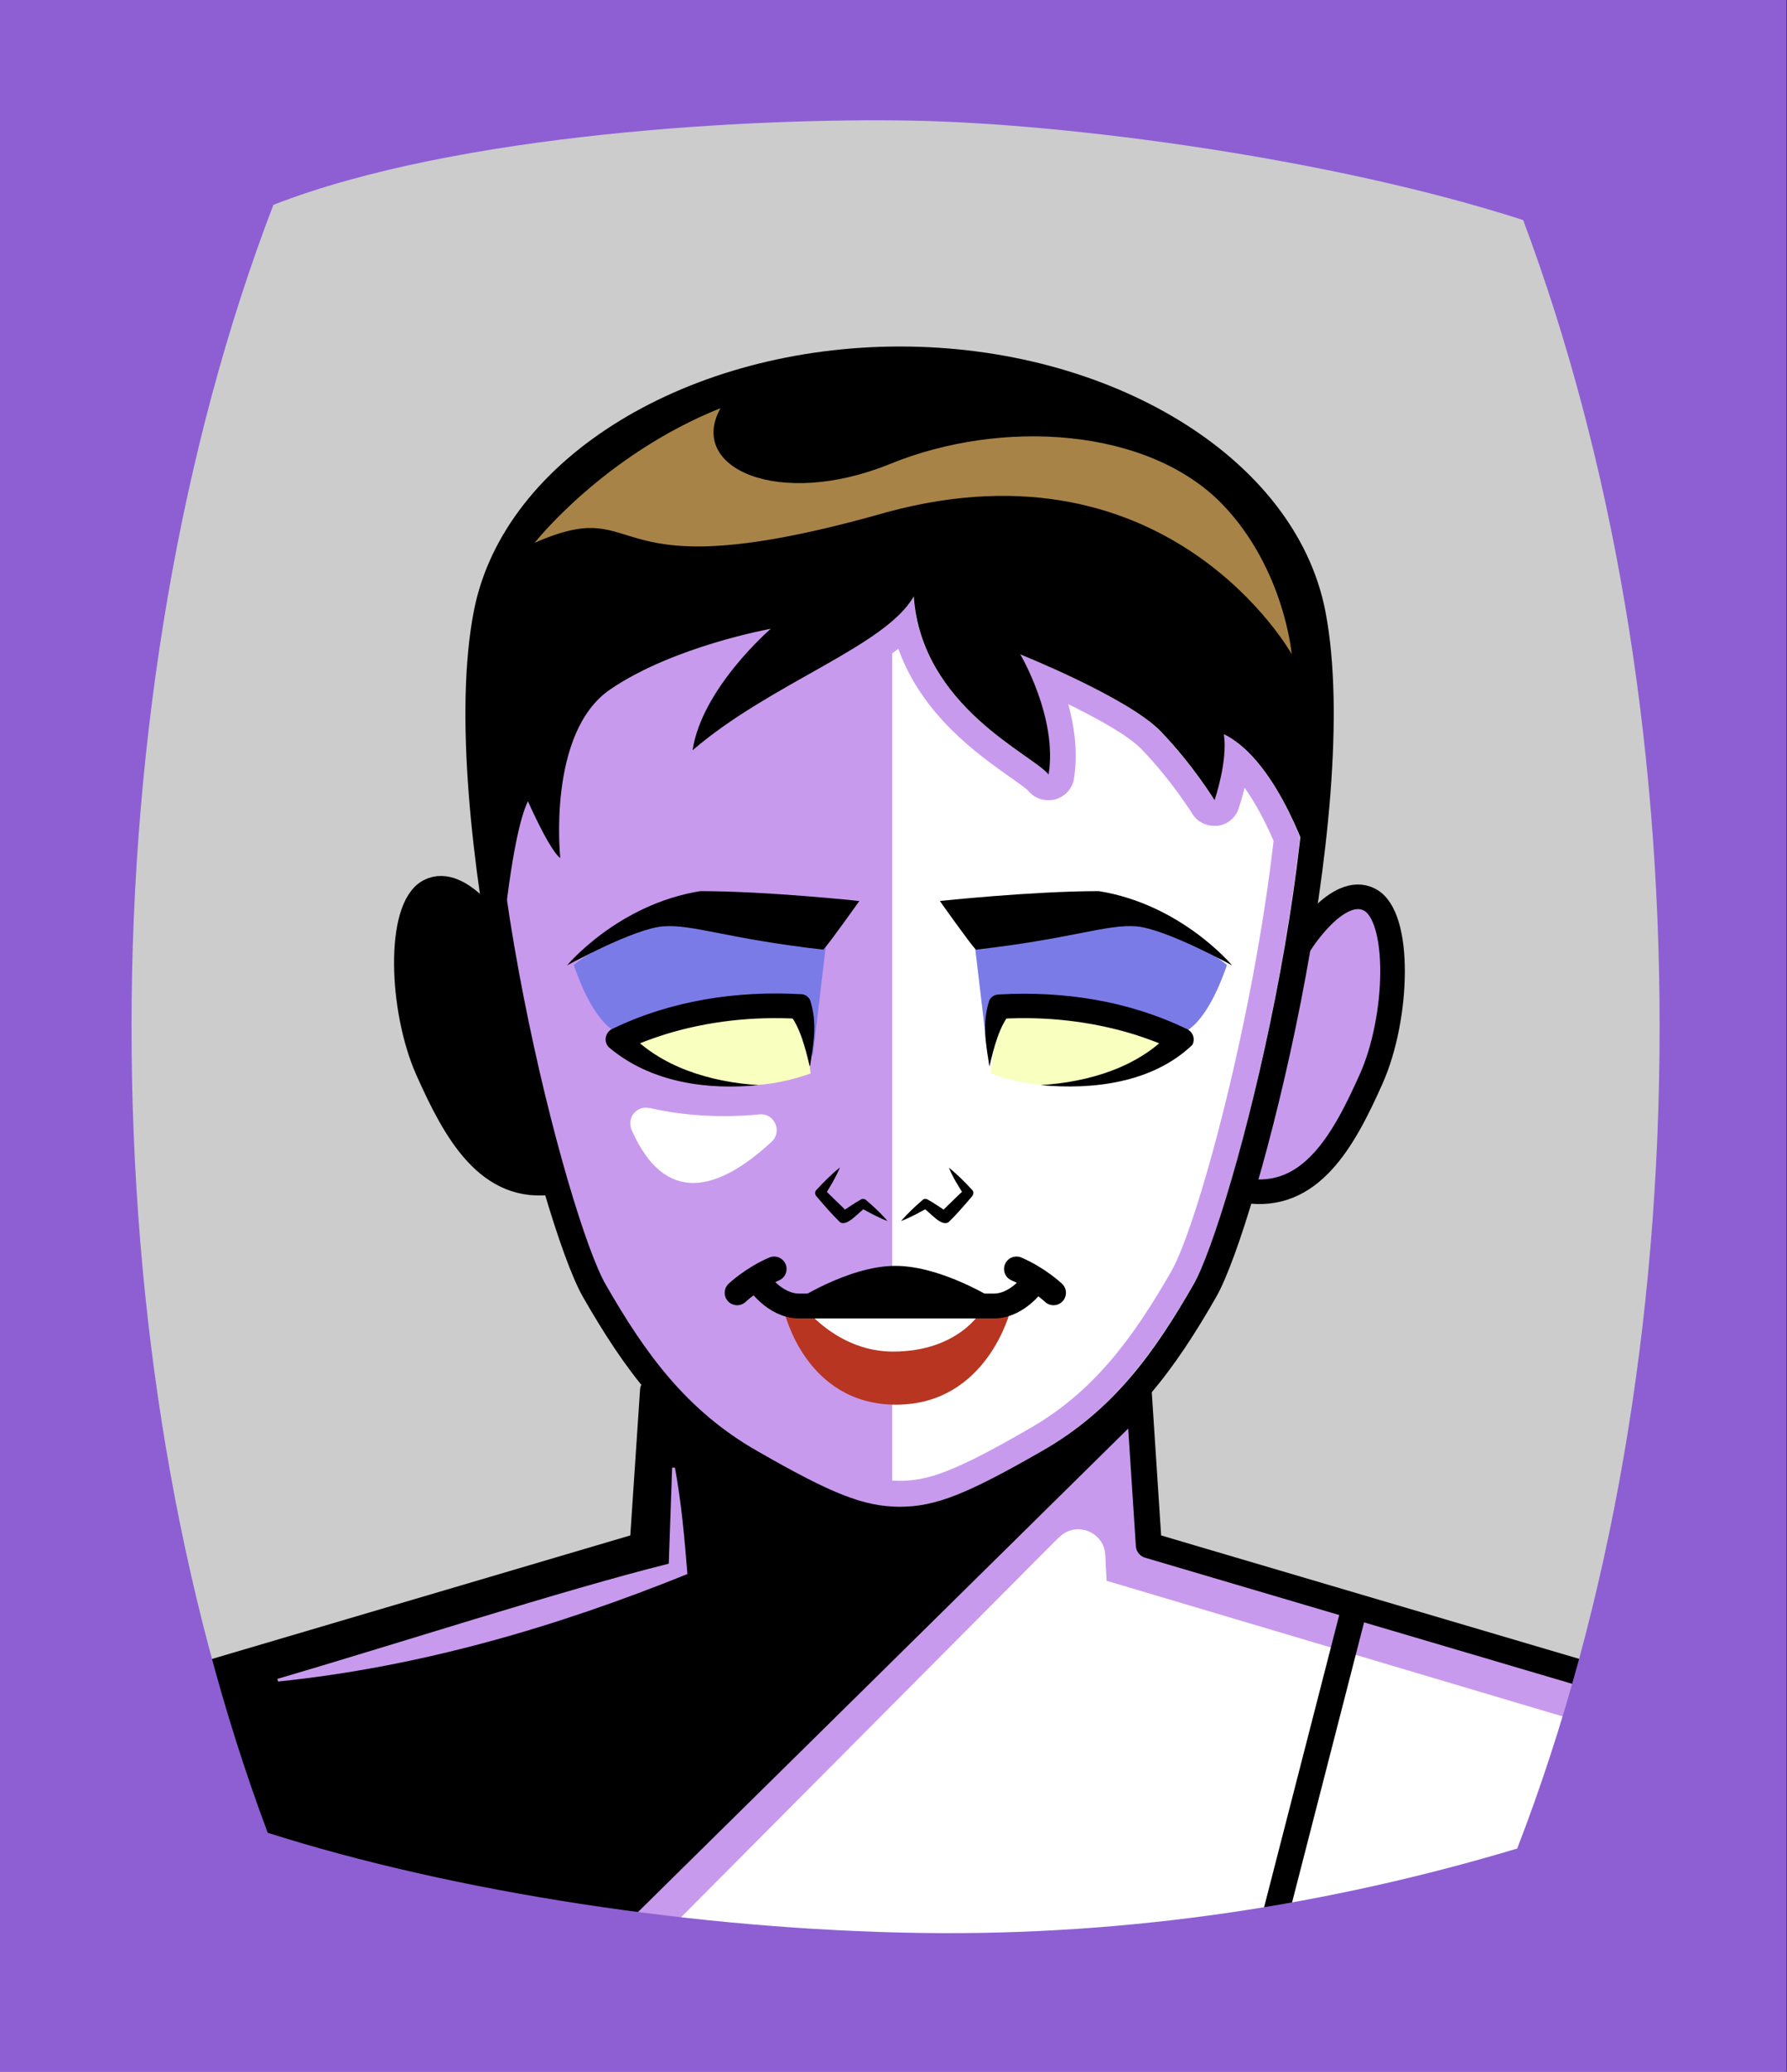 <svg id="Capa_2" xmlns="http://www.w3.org/2000/svg" xmlns:xlink="http://www.w3.org/1999/xlink" viewBox="0 0 69.02 80">
<rect x="0" y="0" width="69.02" height="80" fill="#333333" stroke="none"/>
<defs >
<style >
.cls-1{fill:#c89aed;}.cls-2{fill:#fff;}.cls-3{fill:#f8ffbf;}.cls-4{fill:#7b7be8;}.cls-5{fill:#a88347;}.cls-6{fill:#782ab5;}.cls-7{stroke-miterlimit:10;}.cls-7,.cls-8,.cls-9,.cls-10,.cls-11,.cls-12,.cls-13{fill:none;}.cls-7,.cls-9,.cls-11,.cls-13{stroke:#000;}.cls-8{stroke:#deb778;stroke-dasharray:0 0 0 4.06;}.cls-8,.cls-9,.cls-11,.cls-13{stroke-linecap:round;stroke-linejoin:round;}.cls-9{stroke-width:.95px;}.cls-14{fill:#deb778;}.cls-15{fill:url(#USGS_19_Inundación_de_tierra_2);}.cls-11{stroke-width:.96px;}.cls-12{stroke:#1d1d1b;stroke-dasharray:0 0 2 2;stroke-width:.3px;}.cls-13{stroke-width:1px;}.cls-16{fill:#fcf0c5;}.cls-17{fill:#b83521;}
</style>
<pattern id="USGS_19_Inundación_de_tierra_2" x="0" y="0" width="72" height="72" patternTransform="translate(123.52 -16279) rotate(-90)" patternUnits="userSpaceOnUse" viewBox="0 0 72 72">
<g >
<rect class="cls-10" width="72" height="72">
</rect>
<g >
<line class="cls-12" x1="71" y1="71" x2="144.44" y2="71">
</line>
<line class="cls-12" x1="71" y1="67" x2="144.44" y2="67">
</line>
<line class="cls-12" x1="71" y1="63" x2="144.44" y2="63">
</line>
<line class="cls-12" x1="71" y1="59" x2="144.44" y2="59">
</line>
<line class="cls-12" x1="71" y1="55" x2="144.44" y2="55">
</line>
<line class="cls-12" x1="71" y1="51" x2="144.44" y2="51">
</line>
<line class="cls-12" x1="71" y1="47" x2="144.44" y2="47">
</line>
<line class="cls-12" x1="71" y1="43" x2="144.44" y2="43">
</line>
<line class="cls-12" x1="71" y1="39" x2="144.44" y2="39">
</line>
<line class="cls-12" x1="71" y1="35" x2="144.44" y2="35">
</line>
<line class="cls-12" x1="71" y1="31" x2="144.44" y2="31">
</line>
<line class="cls-12" x1="71" y1="27" x2="144.44" y2="27">
</line>
<line class="cls-12" x1="71" y1="23" x2="144.44" y2="23">
</line>
<line class="cls-12" x1="71" y1="19" x2="144.44" y2="19">
</line>
<line class="cls-12" x1="71" y1="15" x2="144.44" y2="15">
</line>
<line class="cls-12" x1="71" y1="11" x2="144.44" y2="11">
</line>
<line class="cls-12" x1="71" y1="7" x2="144.44" y2="7">
</line>
<line class="cls-12" x1="71" y1="3" x2="144.44" y2="3">
</line>
</g>
<g >
<line class="cls-12" x1="-1" y1="71" x2="72.44" y2="71">
</line>
<line class="cls-12" x1="-1" y1="67" x2="72.44" y2="67">
</line>
<line class="cls-12" x1="-1" y1="63" x2="72.44" y2="63">
</line>
<line class="cls-12" x1="-1" y1="59" x2="72.44" y2="59">
</line>
<line class="cls-12" x1="-1" y1="55" x2="72.44" y2="55">
</line>
<line class="cls-12" x1="-1" y1="51" x2="72.44" y2="51">
</line>
<line class="cls-12" x1="-1" y1="47" x2="72.44" y2="47">
</line>
<line class="cls-12" x1="-1" y1="43" x2="72.44" y2="43">
</line>
<line class="cls-12" x1="-1" y1="39" x2="72.44" y2="39">
</line>
<line class="cls-12" x1="-1" y1="35" x2="72.44" y2="35">
</line>
<line class="cls-12" x1="-1" y1="31" x2="72.44" y2="31">
</line>
<line class="cls-12" x1="-1" y1="27" x2="72.44" y2="27">
</line>
<line class="cls-12" x1="-1" y1="23" x2="72.44" y2="23">
</line>
<line class="cls-12" x1="-1" y1="19" x2="72.44" y2="19">
</line>
<line class="cls-12" x1="-1" y1="15" x2="72.44" y2="15">
</line>
<line class="cls-12" x1="-1" y1="11" x2="72.44" y2="11">
</line>
<line class="cls-12" x1="-1" y1="7" x2="72.44" y2="7">
</line>
<line class="cls-12" x1="-1" y1="3" x2="72.44" y2="3">
</line>
<line class="cls-12" x1="1.04" y1="69" x2="74.48" y2="69">
</line>
<line class="cls-12" x1="1.04" y1="65" x2="74.48" y2="65">
</line>
<line class="cls-12" x1="1.04" y1="61" x2="74.48" y2="61">
</line>
<line class="cls-12" x1="1.04" y1="57" x2="74.48" y2="57">
</line>
<line class="cls-12" x1="1.04" y1="53" x2="74.48" y2="53">
</line>
<line class="cls-12" x1="1.04" y1="49" x2="74.48" y2="49">
</line>
<line class="cls-12" x1="1.04" y1="45" x2="74.48" y2="45">
</line>
<line class="cls-12" x1="1.04" y1="41" x2="74.48" y2="41">
</line>
<line class="cls-12" x1="1.04" y1="37" x2="74.48" y2="37">
</line>
<line class="cls-12" x1="1.04" y1="33" x2="74.48" y2="33">
</line>
<line class="cls-12" x1="1.04" y1="29" x2="74.48" y2="29">
</line>
<line class="cls-12" x1="1.04" y1="25" x2="74.48" y2="25">
</line>
<line class="cls-12" x1="1.04" y1="21" x2="74.48" y2="21">
</line>
<line class="cls-12" x1="1.04" y1="17" x2="74.48" y2="17">
</line>
<line class="cls-12" x1="1.04" y1="13" x2="74.48" y2="13">
</line>
<line class="cls-12" x1="1.04" y1="9" x2="74.48" y2="9">
</line>
<line class="cls-12" x1="1.04" y1="5" x2="74.48" y2="5">
</line>
<line class="cls-12" x1="1.04" y1="1" x2="74.48" y2="1">
</line>
</g>
<g >
<line class="cls-12" x1="-73" y1="71" x2=".44" y2="71">
</line>
<line class="cls-12" x1="-73" y1="67" x2=".44" y2="67">
</line>
<line class="cls-12" x1="-73" y1="63" x2=".44" y2="63">
</line>
<line class="cls-12" x1="-73" y1="59" x2=".44" y2="59">
</line>
<line class="cls-12" x1="-73" y1="55" x2=".44" y2="55">
</line>
<line class="cls-12" x1="-73" y1="51" x2=".44" y2="51">
</line>
<line class="cls-12" x1="-73" y1="47" x2=".44" y2="47">
</line>
<line class="cls-12" x1="-73" y1="43" x2=".44" y2="43">
</line>
<line class="cls-12" x1="-73" y1="39" x2=".44" y2="39">
</line>
<line class="cls-12" x1="-73" y1="35" x2=".44" y2="35">
</line>
<line class="cls-12" x1="-73" y1="31" x2=".44" y2="31">
</line>
<line class="cls-12" x1="-73" y1="27" x2=".44" y2="27">
</line>
<line class="cls-12" x1="-73" y1="23" x2=".44" y2="23">
</line>
<line class="cls-12" x1="-73" y1="19" x2=".44" y2="19">
</line>
<line class="cls-12" x1="-73" y1="15" x2=".44" y2="15">
</line>
<line class="cls-12" x1="-73" y1="11" x2=".44" y2="11">
</line>
<line class="cls-12" x1="-73" y1="7" x2=".44" y2="7">
</line>
<line class="cls-12" x1="-73" y1="3" x2=".44" y2="3">
</line>
<line class="cls-12" x1="-70.96" y1="69" x2="2.48" y2="69">
</line>
<line class="cls-12" x1="-70.96" y1="65" x2="2.48" y2="65">
</line>
<line class="cls-12" x1="-70.96" y1="61" x2="2.48" y2="61">
</line>
<line class="cls-12" x1="-70.96" y1="57" x2="2.48" y2="57">
</line>
<line class="cls-12" x1="-70.96" y1="53" x2="2.48" y2="53">
</line>
<line class="cls-12" x1="-70.96" y1="49" x2="2.48" y2="49">
</line>
<line class="cls-12" x1="-70.96" y1="45" x2="2.48" y2="45">
</line>
<line class="cls-12" x1="-70.96" y1="41" x2="2.48" y2="41">
</line>
<line class="cls-12" x1="-70.96" y1="37" x2="2.48" y2="37">
</line>
<line class="cls-12" x1="-70.96" y1="33" x2="2.48" y2="33">
</line>
<line class="cls-12" x1="-70.96" y1="29" x2="2.48" y2="29">
</line>
<line class="cls-12" x1="-70.96" y1="25" x2="2.48" y2="25">
</line>
<line class="cls-12" x1="-70.96" y1="21" x2="2.48" y2="21">
</line>
<line class="cls-12" x1="-70.96" y1="17" x2="2.48" y2="17">
</line>
<line class="cls-12" x1="-70.96" y1="13" x2="2.48" y2="13">
</line>
<line class="cls-12" x1="-70.96" y1="9" x2="2.48" y2="9">
</line>
<line class="cls-12" x1="-70.96" y1="5" x2="2.48" y2="5">
</line>
<line class="cls-12" x1="-70.96" y1="1" x2="2.48" y2="1">
</line>
</g>
</g>
</pattern>
</defs>
  <path
     style="opacity:1;vector-effect:none;fill:#cccccc;fill-opacity:1;fill-rule:nonzero;stroke:none;stroke-width:4.495;stroke-linecap:butt;stroke-linejoin:miter;stroke-miterlimit:4;stroke-dasharray:none;stroke-dashoffset:0;stroke-opacity:1"
     d="M -0.08,0.361 V 80.361 H 68.92 V 0.361 Z"
     id="rect4304"/>

<g id="Capa_10">
<g >
<path class="cls-1" d="M19.13,35.54s-1.52-2.15-2.86-1.16-.36,5.46,.36,7.33,1.79,4.2,4.74,3.94c1.52,4.65,4.02,8.05,4.02,8.05l-.63,5.9-17.44,5.28,1.52,7.96,26.38,4.56,23.16-3.4,2.86-9.75-17.08-4.56-.18-5.9s2.95-4.47,4.02-7.87c3.13,.89,5.46-4.83,5.72-6.08s-.18-5.46-1.25-5.28-2.41,1.7-2.41,1.7l1.16-5.55s-6.98-9.12-16.28-10.02c-10.82,.18-17.17,.98-15.83,14.85Z">
</path>
<path class="cls-2" d="M34.46,58.69V22.4l1.52-.07,4.33,1.73s9.02,3.68,10.46,5.12c-.14,8.15-2.81,17.53-3.82,20.06s-6.57,9.31-12.48,9.45Z">
</path>
<path d="M19.27,35.96s-1.62-2.18-2.75-1.48-.99,5.21,.21,7.6,2.85,3.87,4.63,3.56c-1.18-4.89-2.1-9.68-2.1-9.68Z">
</path>
<path class="cls-3" d="M31.31,41.45s-.28-2.32-.49-2.61c-3.73-.07-6.69,1.62-6.69,1.62,0,0,3.1,2.46,7.18,.99Z">
</path>
<path class="cls-3" d="M38.26,41.45s.28-2.32,.49-2.61c3.73-.07,6.69,1.62,6.69,1.62,0,0-3.1,2.46-7.18,.99Z">
</path>
<path d="M43.81,54.93l-20.77,20.48-15.21-2.44,.39-8.88,16.56-4.5,.7-6.33s5.27,4.68,8.49,5.27,8.78-3.41,9.66-4.29c.39,.29,.2,.68,.2,.68Z">
</path>
<path class="cls-2" d="M40.9,59.36l-15.15,15.23,25.58,3.25,8.04-5.78,1.9-5.51-18.53-5.51-.05-1c-.05-.9-1.14-1.32-1.78-.68Z">
</path>
<path class="cls-2" d="M25.08,42.78c.94,.22,2.43,.43,4.25,.25,.57-.06,.9,.65,.48,1.05-2.09,1.94-4.13,2.47-5.41-.44-.21-.47,.19-.97,.69-.85Z">
</path>
<path class="cls-1" d="M34.7,25.06c.92,2.56,3.07,4.07,4.33,4.96,.27,.19,.61,.43,.68,.51,.19,.24,.48,.37,.78,.37,.08,0,.17-.01,.26-.03,.38-.1,.67-.42,.73-.8,.16-.99,.02-2-.22-2.88,1.12,.55,2.32,1.21,2.83,1.74,1.16,1.2,1.95,2.48,1.96,2.49,.18,.3,.51,.47,.85,.47,.04,0,.07,0,.11,0,.38-.04,.71-.3,.83-.67,.02-.07,.13-.38,.23-.8,.39,.54,.77,1.24,1.12,2.05-.8,6.97-2.94,14.86-3.96,16.64-1.51,2.62-3.02,4.66-5.5,6.07-1.5,.87-2.46,1.35-3.18,1.63-.7,.27-1.22,.37-1.8,.37-1.15,0-2.27-.45-4.99-2.01-2.48-1.41-3.99-3.45-5.5-6.07-.84-1.46-2.68-7.74-3.67-14.32,.06-.42,.11-.79,.16-1.12,.22,.26,.39,.35,.55,.41,.11,.04,.22,.06,.33,.06,.22,0,.44-.07,.62-.21,.27-.21,.41-.55,.38-.89-.12-1.19-.1-4.5,1.5-5.58,.82-.56,1.81-1,2.74-1.34-.52,.81-.97,1.74-1.12,2.7-.06,.41,.14,.82,.51,1.02,.15,.08,.32,.12,.48,.12,.23,0,.47-.08,.65-.24,1.29-1.11,2.92-2.03,4.36-2.84,1.11-.62,2.13-1.2,2.94-1.81m.59-2.04c-1.09,1.93-5.52,3.34-8.54,5.94,.36-2.39,3.02-4.69,3.02-4.69,0,0-3.75,.68-6.2,2.35-2.45,1.66-1.93,6.51-1.93,6.51,0,0-.31-.11-1.25-2.19-.36,.77-.64,2.53-.81,3.85,.97,6.54,2.84,13.13,3.81,14.81,1.59,2.76,3.19,4.91,5.87,6.44,2.9,1.66,4.13,2.14,5.49,2.14,.68,0,1.32-.12,2.16-.44,.83-.32,1.86-.86,3.32-1.7,2.68-1.53,4.28-3.68,5.87-6.44,1.09-1.89,3.32-10.02,4.12-17.28-.53-1.3-1.55-3.3-2.95-3.98,.16,1.04-.36,2.55-.36,2.55,0,0-.84-1.36-2.09-2.66-1.21-1.26-5.15-2.87-5.4-2.96,.07,.13,1.43,2.5,1.08,4.63-.63-.78-4.9-2.61-5.21-6.88h0Z">
</path>
<path class="cls-4" d="M38.16,40.8l-.59-4.98,5.63-.59s2.75,.85,4.19,2.03c-.92,2.68-1.9,2.68-1.9,2.68l-6.74-1.1-.59,1.95Z">
</path>
<path class="cls-4" d="M31.39,40.8l.59-4.98-5.63-.59s-2.75,.85-4.19,2.03c.92,2.68,1.9,2.68,1.9,2.68l6.74-1.1,.59,1.95Z">
</path>
<path class="cls-17" d="M30.29,50.64s.81,3.6,4.32,3.6,4.41-3.62,4.41-3.62l-8.74,.02Z">
</path>
<path class="cls-2" d="M31.2,50.63s1.25,1.56,3.29,1.56c2.52,0,3.4-1.55,3.4-1.55">
</path>
<polyline class="cls-13" points="25.22 53.69 24.82 59.67 7.51 64.78">
</polyline>
<path class="cls-9" d="M19.26,36.11s-1.45-2.34-2.68-1.7-1.11,4.57-.06,6.92,2.33,4.73,4.89,4.31">
</path>
<path d="M31.27,41.16c-.16-.67-.38-1.56-.82-2.05,0,0,.38,.23,.38,.23-1.73-.1-3.49,.09-5.14,.6-.54,.17-1.11,.38-1.58,.62l.13-.74c1.24,1.38,3.22,1.97,5.06,2.08-1.99,.2-4.16-.1-5.76-1.44-.25-.21-.17-.62,.13-.74,2.26-1.09,4.78-1.47,7.27-1.33,.16,0,.29,.1,.35,.23,.29,.91,.13,1.66,0,2.53h0Z">
</path>
<path d="M33.19,34.79s-1.13,1.6-1.39,1.88c-3.71-.42-5.05-.99-6.19-.9s-3.71,1.51-3.71,1.51c0,0,1.96-2.36,5.15-2.87,2.58,0,6.13,.38,6.13,.38Z">
</path>
<path class="cls-13" d="M40.48,56.47c2.86-1.63,4.5-3.92,6.05-6.62s5.64-18.55,4.17-26.15c-1.1-5.68-8.03-9.82-15.94-9.82-7.92,0-14.87,4.14-15.97,9.82-1.47,7.6,2.61,23.45,4.17,26.15,1.55,2.7,3.19,4.99,6.05,6.62,2.86,1.64,4.2,2.21,5.74,2.21s2.87-.57,5.73-2.21Z">
</path>
<path class="cls-9" d="M50.22,36.44s1.45-2.34,2.68-1.7,1.11,4.57,.06,6.92-2.33,4.73-4.89,4.31">
</path>
<path d="M38.21,41.16c-.13-.87-.29-1.62,0-2.53,.07-.15,.22-.23,.38-.23,2.48-.14,4.98,.24,7.24,1.33,.24,.1,.35,.39,.22,.62-1.54,1.47-3.85,1.74-5.86,1.55,1.84-.11,3.82-.69,5.06-2.08,0,0,.13,.74,.13,.74-.48-.24-1.04-.45-1.58-.62-1.66-.51-3.41-.7-5.14-.6l.38-.23c-.44,.48-.66,1.37-.82,2.05h0Z">
</path>
<path d="M36.3,34.79s1.13,1.6,1.39,1.88c3.71-.42,5.05-.99,6.19-.9s3.71,1.51,3.71,1.51c0,0-1.96-2.36-5.15-2.87-2.58,0-6.13,.38-6.13,.38Z">
</path>
<path d="M32.44,45.09c-.17,.39-.38,.74-.6,1.09v-.25c.15,.14,.3,.3,.46,.45,.16,.15,.32,.3,.46,.47l-.3-.03c.26-.16,.5-.34,.77-.49,.06-.05,.15-.05,.21,0,.29,.25,.58,.51,.84,.82-.37-.14-.71-.33-1.05-.52h.21c-.26,.15-.72,.76-1,.56-.32-.31-.61-.65-.9-.99-.07-.07-.08-.18-.01-.25,.28-.3,.57-.6,.9-.86h0Z">
</path>
<path d="M36.65,45.09c.33,.26,.62,.56,.9,.86,.07,.07,.05,.18-.01,.25-.29,.34-.58,.68-.9,.99-.29,.2-.73-.4-1-.56,0,0,.21,0,.21,0-.34,.19-.68,.38-1.05,.52,.26-.3,.54-.56,.84-.82,.06-.06,.15-.04,.21,0,.27,.15,.51,.33,.77,.49l-.3,.03c.14-.17,.3-.31,.46-.47,.16-.15,.31-.31,.48-.45v.25c-.23-.35-.45-.7-.61-1.09h0Z">
</path>
<path class="cls-11" d="M28.47,49.92s.59-.56,1.43-.92">
</path>
<path class="cls-11" d="M40.69,49.92s-.59-.56-1.43-.92">
</path>
<path class="cls-11" d="M39.98,49.45s-.64,.98-1.6,.98h-3.03s-1.45,0-1.45,0h-3.03c-.97,0-1.6-.98-1.6-.98">
</path>
<path d="M30.62,50.29s2.12-1.41,3.96-1.41,3.94,1.36,3.94,1.36l-7.9,.04Z">
</path>
<path d="M19.4,36.41s.36-4.17,.99-5.47c.94,2.08,1.25,2.19,1.25,2.19,0,0-.52-4.84,1.93-6.51s6.2-2.34,6.2-2.34c0,0-2.66,2.29-3.02,4.69,3.02-2.6,7.45-4.01,8.54-5.94,.31,4.27,4.58,6.09,5.21,6.88,.36-2.19-1.09-4.64-1.09-4.64,0,0,4.17,1.67,5.42,2.97s2.08,2.66,2.08,2.66c0,0,.52-1.51,.36-2.55,2.14,1.04,3.39,5.16,3.39,5.16,0,0,1.3-7.08-.73-12.34s-12.14-7.66-16.67-7.34-12.5,3.23-14.27,8.85c-1.46,4.95,.42,13.75,.42,13.75Z">
</path>
<line class="cls-13" x1="16.93" y1="62.29" x2="20.18" y2="74.93">
</line>
<polyline class="cls-13" points="43.98 53.69 44.37 59.67 61.68 64.78">
</polyline>
<line class="cls-13" x1="52.26" y1="62.29" x2="49.01" y2="74.93">
</line>
<path class="cls-5" d="M20.65,20.96s2.66-3.39,7.18-5.2c-1.3,2.32,2.26,3.9,6.56,2.15s9.96-1.41,12.84,1.58c2.38,2.49,2.66,5.77,2.66,5.77,0,0-4.7-8.43-15.61-5.49-11.48,3.28-9.11-.79-13.63,1.19Z">
</path>
<path class="cls-1" d="M26.07,56.68c.25,1.36,.37,2.73,.48,4.1-5.07,2.05-10.35,3.59-15.81,4.15,0,0-.03-.1-.03-.1,4.38-1.28,11.03-3.43,15.12-4.45,0,0,.13-3.71,.13-3.71h.1Z">
</path>
</g>
</g>

  <path
     style="opacity:1;vector-effect:none;fill:#8d5fd3;fill-opacity:1;fill-rule:nonzero;stroke:none;stroke-width:2.358;stroke-linecap:butt;stroke-linejoin:miter;stroke-miterlimit:4;stroke-dasharray:none;stroke-dashoffset:0;stroke-opacity:0.442"
     d="M 0,1.2e-7 V 80 H 69 V 1.2e-7 Z M 35.24,4.658 c 6.068,0.112 16.27,1.47 23.59,3.84 3.46,9.24 5.27,19.951 5.27,31.141 0,11.47 -1.89,22.39 -5.5,31.74 -7.2,2.16 -14.94,3.377 -23.02,3.26 -8.58,-0.124 -18.036,-1.573 -25.24,-3.869 -3.45,-9.22 -5.26,-19.931 -5.26,-31.131 0,-11.2 1.89,-22.38 5.48,-31.73 C 17.683,5.134 29.173,4.546 35.24,4.658 Z"
     id="rect4304" />


</svg>
